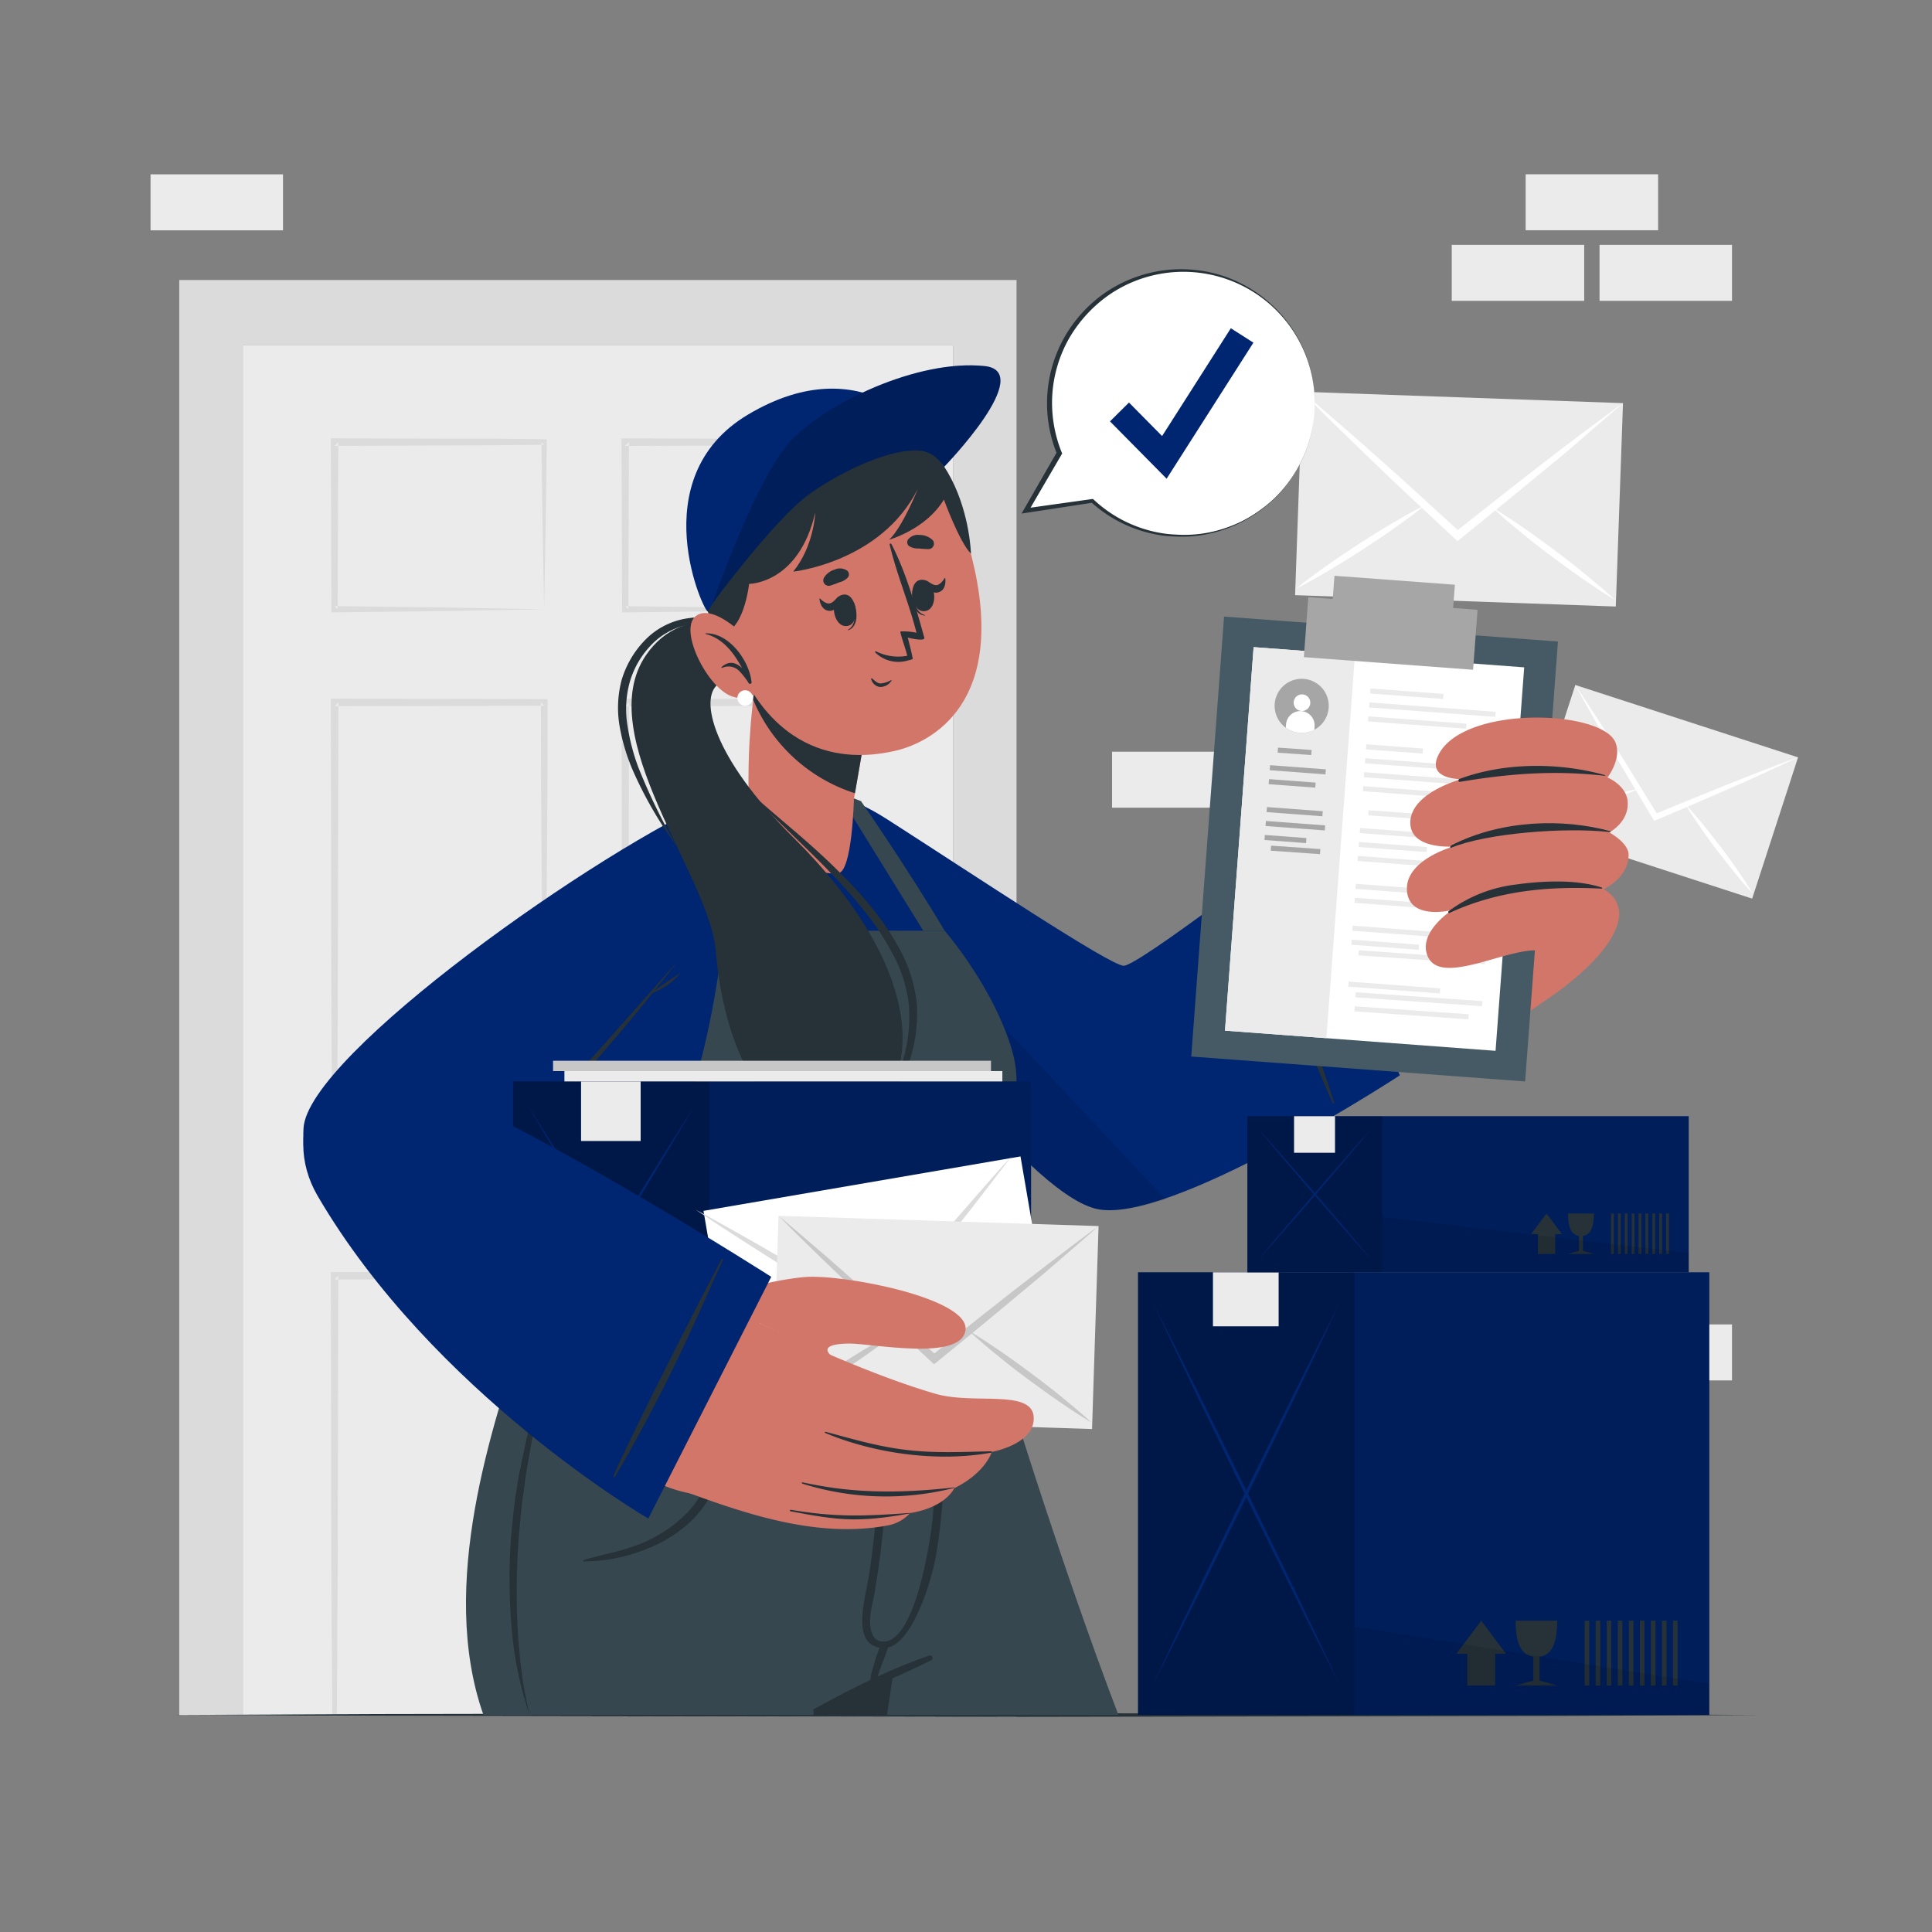 <svg xmlns="http://www.w3.org/2000/svg" viewBox="0 0 500 500"><rect x="0" y="0" width="500" height="500" fill="#808080" stroke="none"/><g id="freepik--background-complete--inject-34"><path d="M288.71,308.8c-.3,0-.6,0-.91,0A3.47,3.47,0,0,1,288.71,308.8Z" style="fill:#ebebeb"></path><polygon points="246.64 89.38 246.64 444.34 243.9 444.34 216.16 444.29 215.99 444.29 162.44 444.2 161.26 444.2 144.16 444.18 140.94 444.17 140.76 444.17 94.29 444.09 87.22 444.06 86.03 444.05 62.82 443.94 62.82 89.38 246.64 89.38" style="fill:#ebebeb"></polygon><path d="M140.85,113.67l-13.56-.14-13.55,0-27.12-.09h-1v1l.16,43.23v.81h.8l27.31-.34,26.92-.47-27.3-.47-26.13-.33v.8l-.8-.81h.8l.17-41.47h-1l1-1v1l26.15-.09,13.55-.06,12.88-.13v-.68l.69.67h-.68l.12,10,.16,10.74.4,21.79.39-21.46.16-10.86.13-10.91v-.68Z" style="fill:#dbdbdb"></path><path d="M216.64,125.27l.13-10.91v-.68h-.7l-13.55-.14-13.57,0-27.11-.09h-1v1l.17,43.23v.81h.79l27.31-.34,26.92-.47-27.31-.47-26.11-.33v.8l-.81-.81h.81l.16-41.47h-1l1-1v1l26.14-.09,13.57-.06,12.88-.13v-.68l.68.67h-.67l.11,10,.17,10.74.39,21.79.39-21.46.17-10.86" style="fill:#dbdbdb"></path><path d="M140.85,180.92l-54.23-.11h-1v1l.11,62.09q0,15.52.13,31.05L86.08,306v.54h.53l27.23-.25,27-.28-27.23-.29-26.46-.24V306l-.54-.54h.54l.18-30.53q.1-15.53.13-31.05l.12-61.12h-1l1-1v1l52.4-.1v-.87l.86.87H140c0,10,0,20,.1,30l.22,31,.54,62.33.53-61.87.23-31.14c.09-10.38.07-20.79.1-31.19v-.86Z" style="fill:#dbdbdb"></path><path d="M216.08,180.92l-54.23-.11h-1v1l.13,62.09c0,10.35.06,20.7.12,31.05l.19,31.06v.54h.53l27.23-.25,27-.28-27.23-.29-26.46-.24V306l-.54-.54h.54l.18-30.53q.12-15.53.13-31.05l.12-61.12h-1l1-1v1l52.39-.1v-.87l.87.87h-.87c0,10,0,20,.11,30l.22,31,.54,62.33.54-61.87.21-31.14c.1-10.38.08-20.79.11-31.19v-.86Z" style="fill:#dbdbdb"></path><path d="M140.85,329.3l-54.23-.1h-1v1l.11,62.1q0,15.53.13,31.05L86,443.66v.39h1.19v-.41l.11-20.33q.1-15.52.13-31.05l.12-61.13h-1l1-1v1L140,331v-.86l.86.86H140c0,10,0,20,.1,30l.22,31,.44,51.49v.63h.18v-.63l.43-51.05.23-31.13c.09-10.39.07-20.79.1-31.19v-.87Z" style="fill:#dbdbdb"></path><path d="M216.08,329.3l-54.23-.1h-1v1l.13,62.1c0,10.35.06,20.7.12,31.05l.12,20.19v.69h1.18v-.69l.12-20.19q.12-15.52.13-31.05l.12-61.13h-1l1-1v1l52.39-.11v-.86l.87.86h-.87c0,10,0,20,.11,30l.22,31,.44,51.37v.87h.17v-.87l.45-50.93.21-31.13c.1-10.39.08-20.79.11-31.19v-.87Z" style="fill:#dbdbdb"></path><polygon points="263.08 72.47 263.08 444.31 246.64 444.34 246.64 89.38 62.82 89.38 62.82 443.94 46.39 443.87 46.39 72.47 263.08 72.47" style="fill:#dbdbdb"></polygon><rect x="223.42" y="305.98" width="16.67" height="45.65" style="fill:#dbdbdb"></rect><path d="M238.48,313.93a6.73,6.73,0,1,1-6.73-6.91A6.82,6.82,0,0,1,238.48,313.93Z" style="fill:#c7c7c7"></path><rect x="394.84" y="45.1" width="34.28" height="14.49" style="fill:#ebebeb"></rect><rect x="375.71" y="63.37" width="34.28" height="14.49" style="fill:#ebebeb"></rect><rect x="413.96" y="63.37" width="34.28" height="14.49" style="fill:#ebebeb"></rect><rect x="287.8" y="194.54" width="34.28" height="14.49" style="fill:#ebebeb"></rect><rect x="38.96" y="45.12" width="34.28" height="14.49" style="fill:#ebebeb"></rect><rect x="394.84" y="361.03" width="34.28" height="14.49" transform="translate(823.95 736.55) rotate(180)" style="fill:#ebebeb"></rect><rect x="413.96" y="342.77" width="34.28" height="14.49" transform="translate(862.2 700.02) rotate(180)" style="fill:#ebebeb"></rect><rect x="351.26" y="87.65" width="52.67" height="83.05" transform="translate(235.13 501.96) rotate(-87.97)" style="fill:#ebebeb"></rect><path d="M420,104.33c-3.46,3.09-7,6-10.47,9.07s-7,5.94-10.58,8.87q-5.54,4.59-11.09,9.1l-.33.29-9.86,8-.48.37-.45-.41q-4.63-4.31-9.25-8.65a3,3,0,0,1-.33-.3c-3.49-3.26-7-6.54-10.43-9.88-3.31-3.15-6.62-6.36-9.91-9.57s-6.57-6.46-9.81-9.79c3.47,2.88,6.87,5.88,10.29,8.82s6.83,6,10.22,9q5.65,5,11.3,10.21s0,0,0,0l8.45,7.72c3-2.37,6-4.76,9-7.1,0,0,0,0,0,0q6-4.74,12-9.4,5.38-4.16,10.81-8.26C412.76,109.71,416.36,107,420,104.33Z" style="fill:#fff"></path><path d="M368.93,130.66l-.11.08c-.45.36-.9.72-1.35,1.06-2.14,1.69-4.33,3.29-6.56,4.85-2.71,1.93-5.48,3.76-8.27,5.58s-5.6,3.56-8.47,5.26-5.76,3.35-8.75,4.85c2.6-2.11,5.29-4.08,8-6s5.5-3.76,8.28-5.58,5.61-3.57,8.48-5.27c2.28-1.35,4.6-2.68,7-3.92.54-.29,1.09-.57,1.65-.85Z" style="fill:#fff"></path><path d="M418,155.27c-2.87-1.71-5.65-3.57-8.38-5.46s-5.42-3.86-8.09-5.84-5.29-4.05-7.86-6.16c-2.1-1.71-4.17-3.45-6.17-5.28l-1.29-1.17a.76.76,0,0,0-.09-.09l.12.06,1.59,1c2.27,1.41,4.48,2.89,6.67,4.41,2.74,1.89,5.41,3.86,8.08,5.85s5.28,4,7.85,6.16S415.58,153,418,155.27Z" style="fill:#fff"></path><rect x="411.33" y="174.59" width="38.44" height="60.61" transform="translate(102.66 551.08) rotate(-72)" style="fill:#ebebeb"></rect><path d="M465.3,196c-3.05,1.47-6.11,2.83-9.17,4.26s-6.13,2.75-9.2,4.1-6.41,2.79-9.61,4.16l-.29.14-8.51,3.6-.42.16-.23-.37q-2.39-4-4.76-7.93l-.16-.27c-1.8-3-3.58-6-5.34-9s-3.36-5.79-5-8.71-3.31-5.85-4.92-8.83c1.86,2.71,3.64,5.5,5.45,8.25s3.59,5.57,5.36,8.38q3,4.68,5.88,9.44s0,0,0,0c1.47,2.36,2.92,4.74,4.38,7.11,2.57-1.07,5.15-2.14,7.72-3.18l0,0q5.16-2.12,10.31-4.18c3.07-1.23,6.16-2.44,9.24-3.63S462.21,197.08,465.3,196Z" style="fill:#fff"></path><path d="M424.17,204.19l-.09,0-1.16.48c-1.84.75-3.7,1.43-5.58,2.08-2.29.81-4.6,1.54-6.92,2.26s-4.65,1.37-7,2-4.72,1.2-7.11,1.65c2.24-1,4.52-1.8,6.81-2.6s4.62-1.53,6.93-2.25,4.66-1.38,7-2c1.87-.5,3.76-1,5.67-1.36l1.33-.26Z" style="fill:#fff"></path><path d="M453.67,231.32c-1.67-1.78-3.25-3.64-4.78-5.52s-3-3.79-4.51-5.72-2.89-3.9-4.27-5.9c-1.13-1.62-2.24-3.26-3.28-4.94-.22-.37-.44-.72-.66-1.08a.56.56,0,0,0-.05-.08l.07.07.92,1c1.31,1.44,2.56,2.93,3.8,4.43,1.54,1.88,3,3.8,4.49,5.73s2.9,3.9,4.28,5.9S452.42,229.22,453.67,231.32Z" style="fill:#fff"></path></g><g id="freepik--Table--inject-34"><polygon points="44.36 443.84 95.77 443.6 147.18 443.51 250 443.34 352.82 443.51 404.23 443.6 455.64 443.84 404.23 444.08 352.82 444.17 250 444.34 147.18 444.17 95.77 444.08 44.36 443.84" style="fill:#263238"></polygon></g><g id="freepik--Character--inject-34"><path d="M170.36,345.75s23.26,85.47,28.87,98.09h90.22c-15.57-40.77-32.05-94.12-32.52-97.83,0-.17,0-.26,0-.26Z" style="fill:#37474f"></path><path d="M183,357.12c.57,6.94,25.81,80.75,27.93,86.72h1.3s-27.41-81.66-28.88-86.72C183.31,356.91,183,356.91,183,357.12Z" style="fill:#263238"></path><path d="M244.4,345.74l-11.65,76.74-.41,2.6h0l-1,6.94-.08.49-.28,1.85v0l-1.43,9.45H199.23c-5.6-12.62-28.87-98.1-28.87-98.1Z" style="fill:#263238"></path><path d="M125.12,443.84h85.37c0-.36.06-.65.07-.89s.05-.58.05-.58l1.43-.77c5-2.74,9.43-4.87,13.06-6.49.62-.27,1.21-.53,1.79-.8,1.64-.71,3.11-1.31,4.33-1.79,3.15-1.24,4.89-1.8,4.89-1.8.11-.26.2-.51.29-.77,12.37-31.49,19.83-79.47,20.53-83.94,0-.24,0-.34,0-.34H135C127.76,368.37,113.21,410.11,125.12,443.84Z" style="fill:#37474f"></path><path d="M240.47,428.47c-10.34,3.56-20.32,8.61-29.86,13.91a.34.34,0,0,0,.28.61c10.06-4.32,20.31-8.45,30.12-13.32A.66.66,0,0,0,240.47,428.47Z" style="fill:#263238"></path><path d="M243.67,359.44c0-.35-.64-.43-.64-.05.08,11.94-.68,22.45-1.68,33.61-.47,5.18-4.64,33.82-13.63,31.73-1.5-.35-2.27-1.83-2.5-4.09-.29-2.73.74-6.08,1.19-8.79,1-6,1.8-12,2.31-18.06a164.65,164.65,0,0,0-.36-33.88.29.29,0,0,0-.58,0c0,15.65-.4,31.27-2.74,46.77-1.12,7.45-4.87,18.66,2.92,19.81S241,408.9,242,403.76C244.69,389.43,244.8,374,243.67,359.44Z" style="fill:#263238"></path><path d="M228,425.5a50,50,0,0,0-2,5.94,13.45,13.45,0,0,0-.84,4.88.35.35,0,0,0,.62.13c1.06-1.33,1.5-3.16,2.09-4.75.69-1.83,1.41-3.65,2-5.51A1,1,0,0,0,228,425.5Z" style="fill:#263238"></path><path d="M187.3,368.81a15.41,15.41,0,0,0-.38-3.72.19.19,0,0,0-.36,0,15,15,0,0,0-.42,3.21c-.13,1.23-.29,2.46-.42,3.7a54.22,54.22,0,0,1-1.32,7.48,26.62,26.62,0,0,1-6.86,12.33,35.85,35.85,0,0,1-11.6,7.64c-4.83,2-9.91,2.8-14.89,4.27a.19.19,0,0,0,.06.37,43,43,0,0,0,16.12-3.18,34.52,34.52,0,0,0,12.1-7.72,27,27,0,0,0,7.06-12.68,38.61,38.61,0,0,0,1-7.5A34.77,34.77,0,0,0,187.3,368.81Z" style="fill:#263238"></path><path d="M137.09,443.84a91.2,91.2,0,0,1-4.7-22.87,147.8,147.8,0,0,1-.12-23.43c.4-3.88.7-7.78,1.36-11.63.32-1.93.55-3.87,1-5.78l1.2-5.73c.21-1,.39-1.91.62-2.86l.76-2.83,1.53-5.64c.54-1.87,1.22-3.7,1.82-5.55s1.25-3.69,1.9-5.52c-.86,3.8-1.92,7.53-2.77,11.32L138.43,369l-.61,2.84c-.2.95-.34,1.9-.51,2.86l-1,5.72c-.35,1.9-.53,3.83-.8,5.74-.6,3.82-.88,7.68-1.25,11.53a190.38,190.38,0,0,0-.32,23.16c.11,1.93.2,3.86.41,5.78l.26,2.89.36,2.88A90.51,90.51,0,0,0,137.09,443.84Z" style="fill:#263238"></path><path d="M213.72,230.16c16.36,26.87,48.75,69.2,64.38,78.62,17.37,10.47,67-25.07,99.14-46.35,6.38-4.23-23.38-55.82-30-51-17.19,12.71-52.74,42.23-57.46,41.23-3.86-.82-36.68-23.68-55.07-36.78C205.49,195.06,202.2,211.25,213.72,230.16Z" style="fill:#d3766a"></path><path d="M334.69,219l27.6,59.29s-60.09,39.29-78.78,34.51S225.1,253,213.45,231.4s-6.23-33.73,16.35-19.24,57.34,37.66,61,37.78S334.69,219,334.69,219Z" style="fill:#002571"></path><path d="M345.27,285.37c-7.89-25.33-20-50.76-21.84-55.34-.08-.21-.42-.05-.33.16,2,4.4,12.73,35,21.81,55.36C345,285.78,345.35,285.61,345.27,285.37Z" style="fill:#263238"></path><path d="M301.61,310.33c-7.22,2.44-13.65,3.59-18.1,2.45C264.82,308,225.09,253,213.44,231.41c-5-9.24-6.84-16.74-5.56-21.19C230.27,234.28,282.66,290.15,301.61,310.33Z" style="opacity:0.1"></path><path d="M359.38,274.36,334.89,221c.86-1.11,4.54-3.31,8.17-6.73,0,0,9.52-13.1,13.36-27.31,3.24-11.94,6.69-30,13.18-28.53,9.46,2.17,7.84,25.57,6.1,39,6.8-2.74,12.92-4.46,16.84-4.16,13,1,16,59.83,5,67.33C386.92,267.73,366.59,275.4,359.38,274.36Z" style="fill:#d3766a"></path><polygon points="394.7 279.88 308.29 273.43 308.29 273.43 316.79 159.57 316.79 159.57 403.2 166.03 394.7 279.88" style="fill:#455a64"></polygon><rect x="320.63" y="169.97" width="70.22" height="99.52" transform="translate(17.35 -25.89) rotate(4.27)" style="fill:#fff"></rect><rect x="320.69" y="168.33" width="26.31" height="99.52" transform="translate(17.17 -24.26) rotate(4.27)" style="fill:#ebebeb"></rect><path d="M340.15,188.86a7,7,0,0,1-10.19-5.1,7,7,0,1,1,10.19,5.1Z" style="fill:#a6a6a6"></path><path d="M339.1,182a2.15,2.15,0,1,1-2-2.29A2.15,2.15,0,0,1,339.1,182Z" style="fill:#fff"></path><path d="M340.21,188l-.06.89a7.08,7.08,0,0,1-7.39-.56l.07-.88a3.7,3.7,0,0,1,7.38.55Z" style="fill:#fff"></path><rect x="354.6" y="178.89" width="18.95" height="1.31" transform="translate(14.38 -26.62) rotate(4.27)" style="fill:#ebebeb"></rect><rect x="354.31" y="183.01" width="32.75" height="1.31" transform="translate(14.71 -27.1) rotate(4.27)" style="fill:#ebebeb"></rect><rect x="354.05" y="186.35" width="25.45" height="1.31" transform="translate(14.95 -26.8) rotate(4.27)" style="fill:#ebebeb"></rect><rect x="353.53" y="193.18" width="14.69" height="1.31" transform="translate(15.44 -26.34) rotate(4.27)" style="fill:#ebebeb"></rect><rect x="353.25" y="197.19" width="25.45" height="1.31" transform="translate(15.75 -26.71) rotate(4.27)" style="fill:#ebebeb"></rect><rect x="352.97" y="201.07" width="32.75" height="1.31" transform="translate(16.05 -26.95) rotate(4.27)" style="fill:#ebebeb"></rect><rect x="352.71" y="204.17" width="18.95" height="1.31" transform="translate(16.26 -26.41) rotate(4.27)" style="fill:#ebebeb"></rect><rect x="352.16" y="211.91" width="32.75" height="1.31" transform="matrix(1, 0.07, -0.07, 1, 16.86, -26.86)" style="fill:#ebebeb"></rect><rect x="351.9" y="215.19" width="23.76" height="1.31" transform="translate(17.09 -26.5) rotate(4.27)" style="fill:#ebebeb"></rect><rect x="351.64" y="218.57" width="17.64" height="1.31" transform="translate(17.33 -26.24) rotate(4.27)" style="fill:#ebebeb"></rect><rect x="351.35" y="222.62" width="29.5" height="1.31" transform="translate(17.65 -26.65) rotate(4.27)" style="fill:#ebebeb"></rect><rect x="350.82" y="229.63" width="23.76" height="1.31" transform="translate(18.16 -26.38) rotate(4.27)" style="fill:#ebebeb"></rect><rect x="350.54" y="233.58" width="32.75" height="1.31" transform="translate(18.47 -26.68) rotate(4.27)" style="fill:#ebebeb"></rect><rect x="350" y="240.68" width="29.5" height="1.31" transform="translate(18.99 -26.5) rotate(4.27)" style="fill:#ebebeb"></rect><rect x="349.75" y="243.85" width="17.47" height="1.31" transform="translate(19.21 -26.02) rotate(4.27)" style="fill:#ebebeb"></rect><rect x="349.46" y="248.03" width="32.75" height="1.31" transform="matrix(1, 0.07, -0.07, 1, 19.54, -26.56)" style="fill:#ebebeb"></rect><rect x="348.93" y="254.92" width="23.76" height="1.31" transform="translate(20.04 -26.16) rotate(4.27)" style="fill:#ebebeb"></rect><rect x="348.65" y="258.86" width="32.75" height="1.31" transform="matrix(1, 0.07, -0.07, 1, 20.34, -26.47)" style="fill:#ebebeb"></rect><rect x="348.38" y="262.36" width="29.5" height="1.31" transform="matrix(1, 0.07, -0.07, 1, 20.6, -26.32)" style="fill:#ebebeb"></rect><rect x="328.9" y="194.74" width="8.7" height="1.31" transform="matrix(1, 0.07, -0.07, 1, 15.48, -24.28)" style="fill:#a6a6a6"></rect><rect x="328.62" y="198.57" width="14.48" height="1.31" transform="translate(15.77 -24.46) rotate(4.27)" style="fill:#a6a6a6"></rect><rect x="328.35" y="202.09" width="12.1" height="1.31" transform="translate(16.03 -24.34) rotate(4.27)" style="fill:#a6a6a6"></rect><rect x="327.81" y="209.41" width="14.48" height="1.31" transform="translate(16.58 -24.37) rotate(4.27)" style="fill:#a6a6a6"></rect><rect x="327.54" y="213.05" width="15.38" height="1.31" transform="translate(16.85 -24.38) rotate(4.27)" style="fill:#a6a6a6"></rect><rect x="327.27" y="216.49" width="10.79" height="1.31" transform="translate(17.1 -24.17) rotate(4.27)" style="fill:#a6a6a6"></rect><rect x="327" y="220.18" width="12.75" height="1.31" transform="matrix(1, 0.07, -0.07, 1, 17.37, -24.22)" style="fill:#a6a6a6"></rect><rect x="337.95" y="156.17" width="43.92" height="15.56" transform="translate(13.21 -26.35) rotate(4.27)" style="fill:#a6a6a6"></rect><polygon points="375.62 163.38 344.46 161.05 344.46 161.05 345.36 149.01 345.36 149.01 376.52 151.33 375.62 163.38 375.62 163.38" style="fill:#a6a6a6"></polygon><path d="M372.14,195.64c-2.83,6.19,6.08,6,6.08,6S365.47,205,365,212.51c-.41,7.24,10.34,6.61,11.11,6.57-.67.19-12.31,3.61-12,11.19.34,7.89,11,5.41,11.71,5.24-.58.38-8.17,5.45-6.62,11.16,2.68,9.81,22.46-2.64,30.4-.47,0,0-2.12,13.88-2.1,14.29,0,0,19.05-11.46,21.37-22.33a7.11,7.11,0,0,0-3.88-8s6.55-3,6.49-9c-.05-3.07-5-5.74-5-5.74s5.15-2.63,4.76-7.95c-.3-4.24-5.22-6.26-5.22-6.26s3.77-4.82,2.06-9.05C414.67,183.6,378.21,182.41,372.14,195.64Z" style="fill:#d3766a"></path><path d="M415.33,200.78a.1.1,0,0,0,0-.19c-11.9-3.32-26-3.32-37.63,1-.39.14-.32.83.13.75C390.73,200.18,402.31,199.3,415.33,200.78Z" style="fill:#263238"></path><path d="M416.7,215.35c.14,0,.17-.21,0-.25-12.27-3.36-28.14-2.92-41,3.63-.44.23-.61.87-.09.65C384.52,215.67,405,214,416.7,215.35Z" style="fill:#263238"></path><path d="M375.11,236.28c12.56-5.81,25.72-7,39.41-6.3.18,0,.17-.24,0-.29-6.61-2.17-15.38-1.72-22.18-.78a36.4,36.4,0,0,0-17.46,6.93C374.71,236,374.85,236.4,375.11,236.28Z" style="fill:#263238"></path><path d="M256.89,345.75l-3.53-38.6s10.31-15.76,8.8-34.38c-1.09-13.56-39.8-61-42.29-63.28-10-9.33-26.89-5.61-33.82-.37-38.38,29-38.05,75.37-51,136.55Z" style="fill:#002571"></path><path d="M256.89,345.75l-3.53-38.6s13.28-17.7,8.8-34.38-17.68-31.9-17.68-31.9H187.4s-5.17,49.94-18.24,58.44a36.7,36.7,0,0,1-27,5.56L135,345.67Z" style="fill:#37474f"></path><path d="M216.94,302.1a112,112,0,0,1,16.59.26c2.74.28,5.44.69,8.15,1.15,1.36.24,2.71.42,4.06.6a17.63,17.63,0,0,0,4.29.17.1.1,0,0,1,0,.2,24.09,24.09,0,0,1-8,.37c-2.78-.26-5.54-.65-8.32-.94-5.6-.59-11.2-1.17-16.83-1.35C216.68,302.55,216.68,302.12,216.94,302.1Z" style="fill:#263238"></path><path d="M204.18,308.94a120.77,120.77,0,0,1,13.43-2.66c2.27-.31,4.53-.49,6.82-.61,1.08-.05,2.18-.09,3.27-.11s2.4.11,3.6.07c.13,0,.15.19,0,.19-1.13.08-2.26.34-3.38.48l-3.39.41c-2.26.28-4.51.59-6.78.85-4.53.52-9,1.08-13.55,1.75C204,309.35,204,309,204.18,308.94Z" style="fill:#263238"></path><path d="M194.21,225.53c-7.06,10.05-60.5,73.56-75.59,83.16C107.15,316,77,320.46,78.55,292c1-19,77-72.6,107.66-85.59C200.3,200.4,209,204.45,194.21,225.53Z" style="fill:#002571"></path><path d="M90.65,313.11a31.59,31.59,0,0,0,13.81.61A36.66,36.66,0,0,0,117.37,309a47,47,0,0,0,5.64-4c1.78-1.46,3.48-3.05,5.16-4.65,3.35-3.23,6.59-6.59,9.78-10,6.44-6.74,12.66-13.72,18.89-20.67l18.62-21c-2.85,3.7-5.81,7.31-8.75,11s-6,7.19-9,10.76Q148.62,281.1,139,291.36c-3.24,3.39-6.52,6.73-9.93,9.95-1.71,1.6-3.44,3.19-5.28,4.68a40.17,40.17,0,0,1-5.89,4,37.3,37.3,0,0,1-13.38,4.49,33.92,33.92,0,0,1-7,.13A25.45,25.45,0,0,1,90.65,313.11Z" style="fill:#263238"></path><path d="M168.31,257.21a44,44,0,0,1,3.83-2.8l3.93-2.63a13.24,13.24,0,0,1-3.51,3.25A18.76,18.76,0,0,1,168.31,257.21Z" style="fill:#263238"></path><path d="M187.4,240.87h8.72a110.89,110.89,0,0,0-5.28-37l-5.64,1.43S190.75,228.42,187.4,240.87Z" style="fill:#37474f"></path><path d="M222.82,207.33s11.76,16.94,21.66,33.54h-5.54L216.75,205Z" style="fill:#37474f"></path><path d="M194,210.4c.69,2.42,11.72,16.65,22.92,15.58,3.65-.35,4.07-19.19,4.07-19.19l.26-1.5,3.63-20.91L199.83,170l-3.61-1.9s-.61,5.79-1.31,13c0,.33-.06.67-.09,1s-.11.79-.14,1.17c-.11,1.07-.23,2.17-.32,3.27-.07.84-.15,1.65-.19,2.53s-.12,1.73-.19,2.62C193.5,200.39,193.73,209.36,194,210.4Z" style="fill:#d3766a"></path><path d="M194.91,181.07a42.58,42.58,0,0,0,26.35,24.22l3.63-20.91L199.83,170l-3.61-1.9S195.61,173.86,194.91,181.07Z" style="fill:#263238"></path><path d="M202.47,166.08c-6.67-4.47-25.41-11.05-35.31,3.51-14.14,20.77,16.48,57.2,18.05,76.35,2.85,34.69,20.87,54.17,36.86,44.48C240,279.56,238.88,250,205.24,216.67c-21-20.85-24.24-36.08-19.4-39.58s12.37-.41,12.37-.41Z" style="fill:#263238"></path><path d="M199.82,164.54a47.65,47.65,0,0,0-10.82-4,28.34,28.34,0,0,0-11.68-.42,19.24,19.24,0,0,0-10.44,5.59,25,25,0,0,0-6,10.27,28,28,0,0,0-.55,11.82A51.25,51.25,0,0,0,163.61,199a103,103,0,0,0,11.53,20,153.29,153.29,0,0,1-10-20.57,55.05,55.05,0,0,1-2.79-10.9,26.32,26.32,0,0,1,.61-10.94,23.07,23.07,0,0,1,5.37-9.45,17.94,17.94,0,0,1,9.3-5.35,28.72,28.72,0,0,1,11.13-.19,46.36,46.36,0,0,1,5.57,1.18Q197.11,163.55,199.82,164.54Z" style="fill:#263238"></path><path d="M193.93,204.9c3.1,3.54,6.58,6.72,9.93,10s6.76,6.5,10,9.84,6.44,6.78,9.33,10.41a70.27,70.27,0,0,1,7.72,11.5,36.36,36.36,0,0,1,4.25,12.92,39.32,39.32,0,0,1-1.14,13.6,29.31,29.31,0,0,1-6.37,12.05,26.69,26.69,0,0,1-5.2,4.57,25.13,25.13,0,0,1-3,1.72,12.12,12.12,0,0,1-3.3,1.16,17.32,17.32,0,0,0,6.63-2.4,27.27,27.27,0,0,0,5.67-4.32,28.86,28.86,0,0,0,4.37-5.7,31.53,31.53,0,0,0,2.86-6.61,37,37,0,0,0,1.42-7l.16-1.8.07-1.79a26.08,26.08,0,0,0-.1-3.64,37.78,37.78,0,0,0-4.37-13.72c-4.55-8.47-11-15.58-17.78-22.1-3.4-3.27-6.94-6.37-10.51-9.42S197.38,208.09,193.93,204.9Z" style="fill:#263238"></path><path d="M203.57,165.19c-1.33-1.76-4.35-3-5.71-2.38s-6.73,10.78-5.73,13.46,6.16,1.59,6.16,1.59Z" style="fill:#002571"></path><path d="M252.26,147.48c7.85,36.41-13.06,45.22-20.92,46.91-7.13,1.52-31.59,5.83-43.16-29.57s2.87-50.56,19-54.92S244.41,111.07,252.26,147.48Z" style="fill:#d3766a"></path><path d="M240.34,142.11a24.27,24.27,0,0,1-2.56-.17,4.11,4.11,0,0,1-2.59-.67,1.33,1.33,0,0,1-.23-1.6,3.3,3.3,0,0,1,3.1-1.22,4.84,4.84,0,0,1,3.24,1.26A1.41,1.41,0,0,1,240.34,142.11Z" style="fill:#263238"></path><path d="M214.82,151.57a23.32,23.32,0,0,0,2.42-.88,4.17,4.17,0,0,0,2.29-1.37,1.32,1.32,0,0,0-.23-1.6,3.27,3.27,0,0,0-3.31-.3,4.77,4.77,0,0,0-2.76,2.12A1.41,1.41,0,0,0,214.82,151.57Z" style="fill:#263238"></path><path d="M221.07,156.11c0-.09-.18.15-.16.25.5,2.49.65,5.43-1.47,6.63-.07,0,0,.17,0,.14C222.18,162.28,221.94,158.39,221.07,156.11Z" style="fill:#263238"></path><path d="M218.4,153.87c-4.07.37-3,8.49.74,8.15S221.81,153.57,218.4,153.87Z" style="fill:#263238"></path><path d="M216.86,154.51c-.65.55-1.24,1.45-2.09,1.64s-1.83-.53-2.58-1.27c-.08-.07-.14,0-.13.11.18,1.56,1,3.08,2.68,3.1,1.55,0,2.46-1.5,2.65-3.11C217.43,154.68,217.12,154.28,216.86,154.51Z" style="fill:#263238"></path><path d="M236.14,152.87c0-.1.21.1.21.21.09,2.53.63,5.42,3,6.1.07,0,.07.15,0,.14C236.5,159.12,235.82,155.28,236.14,152.87Z" style="fill:#263238"></path><path d="M238.22,150.07c4.05-.59,4.93,7.55,1.18,8.09S234.82,150.56,238.22,150.07Z" style="fill:#263238"></path><path d="M239.86,150.32c.76.39,1.55,1.12,2.41,1.12s1.66-.95,2.22-1.84c.06-.09.14,0,.15.08.19,1.56-.23,3.22-1.88,3.64-1.5.38-2.75-.89-3.31-2.41C239.35,150.63,239.56,150.17,239.86,150.32Z" style="fill:#263238"></path><path d="M225.69,175.57c.65.54,1.32,1.31,2.25,1.31a6.71,6.71,0,0,0,2.66-.86c.08,0,.17,0,.12.12a3.41,3.41,0,0,1-3.1,1.64,2.72,2.72,0,0,1-2.17-2.07C225.4,175.56,225.59,175.49,225.69,175.57Z" style="fill:#263238"></path><path d="M234.92,165s1,3.68,1.29,5.45c0,.16-.39.3-1,.42,0,0,0,0-.07,0a8.52,8.52,0,0,1-8.61-2,.18.18,0,0,1,.23-.28,12.85,12.85,0,0,0,8,1.13c.06-.51-2-6.24-1.72-6.3a15.66,15.66,0,0,1,4.15.34c-1.95-7.72-5.12-15.07-6.94-22.79-.06-.28.33-.42.44-.18,3.87,7.47,6.31,16.31,8.52,24.23C239.5,166.05,235.67,165.23,234.92,165Z" style="fill:#263238"></path><path d="M186.09,163.89c6.33.49,7.78-12.78,7.78-12.78s12.86,0,17.11-18.46c0,0-.28,8.61-5.7,15.29,0,0,22.68-2.4,32.23-21.38,0,0-3.81,9.67-7.38,13.11,0,0,9.51-2.66,14.15-10.38,0,0,4,11,7,14,0,0-.93-39.68-37.69-35.46,0,0-23,1.53-31.28,19.75S186.09,163.89,186.09,163.89Z" style="fill:#263238"></path><path d="M194.56,166.37s-9.52-10.52-14.39-7,3.31,19.49,9.75,21a6.29,6.29,0,0,0,7.94-4.42Z" style="fill:#d3766a"></path><path d="M182.63,163.91c-.1,0-.1.14,0,.16,4.53,1.2,7.3,4.91,9.41,8.85-1.48-1.43-3.33-2.08-5.28-.29-.1.1,0,.26.15.22a3.88,3.88,0,0,1,4.4.8,18.94,18.94,0,0,1,2.46,3.17c.25.36.92.06.71-.36a1,1,0,0,1,0-.1C193.84,170.86,188.6,163.71,182.63,163.91Z" style="fill:#263238"></path><path d="M190.84,180.64a2,2,0,1,0,2-2A2,2,0,0,0,190.84,180.64Z" style="fill:#fff"></path><path d="M240.84,113.24c-4.33.34-26.53,8.32-35.18,15.93s-21.81,27.93-22.48,29-17.33-34.38,10.43-50.89C223.84,89.29,240.84,113.24,240.84,113.24Z" style="fill:#002571"></path><path d="M184.41,156.09s11.28-32.58,20.34-42.13,32.6-21,50-19.23c13.59,1.36-10.43,26.11-10.43,26.11s-2.19-4-6.5-4.24c-8.38-.52-21.73,6.34-28.88,11.66C200,135,184.41,156.09,184.41,156.09Z" style="fill:#002571"></path><path d="M184.41,156.09s11.28-32.58,20.34-42.13,32.6-21,50-19.23c13.59,1.36-10.43,26.11-10.43,26.11s-2.19-4-6.5-4.24c-8.38-.52-21.73,6.34-28.88,11.66C200,135,184.41,156.09,184.41,156.09Z" style="opacity:0.2"></path><rect x="132.8" y="279.87" width="134.04" height="83.16" style="fill:#002571"></rect><rect x="132.8" y="279.87" width="134.04" height="83.16" style="opacity:0.2"></rect><rect x="132.81" y="279.87" width="50.76" height="83.16" transform="translate(316.38 642.9) rotate(180)" style="opacity:0.2"></rect><path d="M136.3,357.3q5.64-8.87,11.18-17.8l11-17.88,10.87-18q5.41-9,10.71-18-5.64,8.86-11.17,17.79l-11,17.89-10.87,18Q141.61,348.24,136.3,357.3Z" style="fill:#002571"></path><path d="M136.3,285.6q5.31,9,10.71,18l10.87,18,11,17.88q5.52,8.94,11.17,17.8-5.3-9.06-10.71-18.05l-10.87-18-11-17.89Q141.95,294.47,136.3,285.6Z" style="fill:#002571"></path><rect x="150.38" y="279.87" width="15.42" height="15.42" style="fill:#ebebeb"></rect><rect x="237.6" y="340.89" width="1.08" height="15.23" style="fill:#263238"></rect><rect x="240.19" y="340.89" width="1.08" height="15.23" style="fill:#263238"></rect><rect x="242.78" y="340.89" width="1.08" height="15.23" style="fill:#263238"></rect><rect x="245.37" y="340.89" width="1.08" height="15.23" style="fill:#263238"></rect><rect x="247.96" y="340.89" width="1.08" height="15.23" style="fill:#263238"></rect><rect x="250.55" y="340.89" width="1.08" height="15.23" style="fill:#263238"></rect><rect x="253.14" y="340.89" width="1.08" height="15.23" style="fill:#263238"></rect><rect x="255.73" y="340.89" width="1.08" height="15.23" style="fill:#263238"></rect><rect x="258.33" y="340.89" width="1.08" height="15.23" style="fill:#263238"></rect><path d="M227,355l4.15,1.15H221.4l4.16-1.17v-5.59c-3-.39-4.16-3.33-4.16-8.46h9.75c0,5.12-1.18,8.07-4.15,8.46Z" style="fill:#263238"></path><polygon points="219.13 348.66 216.58 348.66 216.58 356.11 210.06 356.11 210.06 348.66 207.51 348.66 213.32 340.89 219.13 348.66" style="fill:#263238"></polygon><polygon points="266.84 363.03 266.84 355.74 183.57 342.24 183.57 363.02 266.84 363.03" style="opacity:0.1"></polygon><rect x="146.07" y="277.19" width="113.34" height="2.68" style="fill:#ebebeb"></rect><rect x="143.13" y="274.52" width="113.34" height="2.68" style="fill:#c7c7c7"></rect><rect x="183.77" y="305.82" width="82.87" height="52.55" transform="matrix(0.99, -0.17, 0.17, 0.99, -51.86, 41.85)" style="fill:#fff"></rect><path d="M261.72,299.32c-2.77,3.71-5.63,7.3-8.43,11s-5.7,7.21-8.57,10.78c-3,3.73-6,7.43-9,11.12l-.27.35c-2.67,3.25-5.36,6.5-8,9.75l-.4.46-.52-.31q-5.4-3.29-10.78-6.6l-.38-.23c-4.06-2.5-8.12-5-12.17-7.58-3.87-2.42-7.74-4.9-11.6-7.37s-7.72-5-11.55-7.61c4,2.11,7.89,4.37,11.83,6.56s7.87,4.49,11.79,6.78q6.54,3.8,13.09,7.73h0q4.91,2.92,9.8,5.86c2.44-2.91,4.89-5.85,7.35-8.73,0,0,0,0,0,0,3.27-3.88,6.54-7.75,9.85-11.58q4.44-5.14,8.92-10.24C255.69,306,258.66,302.61,261.72,299.32Z" style="fill:#dbdbdb"></path><path d="M217,335.27l-.08.1c-.37.44-.73.88-1.1,1.31-1.76,2.08-3.58,4.09-5.45,6.05-2.27,2.43-4.61,4.78-7,7.12s-4.77,4.59-7.23,6.82-5,4.43-7.58,6.5c2.11-2.59,4.35-5.05,6.62-7.46s4.62-4.77,7-7.11,4.78-4.61,7.24-6.85c2-1.77,4-3.54,6-5.22.48-.4.95-.78,1.44-1.16Z" style="fill:#dbdbdb"></path><path d="M269.94,349.52c-3.15-1.1-6.24-2.36-9.28-3.67s-6.07-2.69-9.08-4.09-6-2.89-8.91-4.45c-2.39-1.25-4.77-2.54-7.1-3.93l-1.48-.88a.75.75,0,0,0-.12-.07l.14,0c.59.21,1.17.42,1.74.64,2.51.92,5,1.93,7.41,3,3.05,1.3,6.06,2.69,9.06,4.11s6,2.89,8.92,4.44S267.1,347.76,269.94,349.52Z" style="fill:#dbdbdb"></path><rect x="215.78" y="300.8" width="52.55" height="82.87" transform="translate(-107.78 573.18) rotate(-88.16)" style="fill:#ebebeb"></rect><path d="M284.31,317.3c-3.45,3.1-6.95,6.05-10.43,9.09s-7,5.94-10.52,8.88q-5.5,4.61-11,9.12l-.34.29-9.8,8-.49.38-.45-.41q-4.63-4.29-9.26-8.6a3,3,0,0,1-.32-.3q-5.25-4.86-10.45-9.82c-3.31-3.14-6.62-6.33-9.91-9.52s-6.58-6.43-9.82-9.74c3.46,2.86,6.87,5.85,10.3,8.77s6.83,5.95,10.22,9c3.77,3.34,7.55,6.74,11.31,10.16,0,0,0,0,0,0l8.45,7.67c3-2.37,5.95-4.77,8.92-7.11,0,0,0,0,0,0q6-4.74,11.94-9.41,5.37-4.17,10.77-8.28C277.08,322.7,280.67,319.93,284.31,317.3Z" style="fill:#c7c7c7"></path><path d="M233.41,343.74a.43.43,0,0,0-.1.09L232,344.89c-2.14,1.69-4.32,3.3-6.54,4.86-2.7,1.93-5.46,3.77-8.23,5.6s-5.58,3.57-8.44,5.27-5.73,3.36-8.71,4.87c2.58-2.12,5.26-4.09,8-6s5.48-3.78,8.24-5.6,5.59-3.59,8.45-5.29c2.27-1.36,4.58-2.69,6.94-3.93.54-.3,1.09-.58,1.64-.86Z" style="fill:#c7c7c7"></path><path d="M282.48,368.14c-2.87-1.7-5.65-3.54-8.38-5.42s-5.42-3.84-8.09-5.8-5.29-4-7.86-6.12c-2.1-1.7-4.18-3.44-6.18-5.26-.44-.38-.86-.77-1.29-1.16l-.09-.09a.29.29,0,0,0,.12.07l1.59,1c2.27,1.39,4.47,2.87,6.67,4.37,2.74,1.89,5.41,3.84,8.08,5.82s5.28,4,7.86,6.11S280,365.86,282.48,368.14Z" style="fill:#c7c7c7"></path><path d="M196.18,333.44c-11.4-10.13-76.91-46.76-90.18-51.34s-32,1.44-26,21.39,73.29,78.86,98.69,83C187.62,388,200.31,337.1,196.18,333.44Z" style="fill:#d3766a"></path><path d="M215.49,351.16c-2.61-2-1.57-3.4,4.3-3.45s29.11,4.72,30.09-3.53S218,329.67,208.2,330.5,183,336.1,183,336.1C189.12,338.6,203.48,346.1,215.49,351.16Z" style="fill:#d3766a"></path><path d="M169.62,383.19c17.6,6.41,39.12,15.47,59.91,11.63a10.41,10.41,0,0,0,6-3.23c9.35-1.55,11.42-6.43,11.42-6.43,8.27-4.12,9.7-9.4,9.7-9.4s11-1.94,10.88-8.76c-.06-7.64-15.44-3.42-25.31-6.26-22.63-6.52-53-22.11-59.3-24.64Z" style="fill:#d3766a"></path><path d="M213.75,370.57c6.7,1.79,13.23,3.72,20.13,4.58,7.58,1,15,.61,22.62.44a.18.18,0,0,1,0,.36c-13.69,2.48-30.06.3-42.87-5.08C213.35,370.74,213.41,370.48,213.75,370.57Z" style="fill:#263238"></path><path d="M207.83,383.66c6.61,1.37,18.25,3.71,39.14,1.27.07,0,.1.11,0,.13A71.84,71.84,0,0,1,207.77,384C207.36,383.85,207.39,383.56,207.83,383.66Z" style="fill:#263238"></path><path d="M204.78,390.75c11.33,1.91,18.72,1.68,30.74.8.07,0,.1.11,0,.12-13.55,2.44-18.75,1.78-30.88-.54C204.24,391.05,204.34,390.67,204.78,390.75Z" style="fill:#263238"></path><path d="M199.6,330.44,167.77,393s-55.7-32.37-85.56-83.49c-9.95-17,.05-39.88,30.22-27.66S199.6,330.44,199.6,330.44Z" style="fill:#002571"></path><path d="M186.76,325.88c-5,9.15-24.29,47.31-27.89,55.84-.25.59.06.9.4.31,15.76-27,23.36-46.72,27.84-55.94C187.23,325.86,186.89,325.65,186.76,325.88Z" style="fill:#263238"></path></g><g id="freepik--speech-bubble--inject-34"><path d="M340.08,107.88a34.32,34.32,0,0,1-57.35,21.72l-17.18,2.52,8.59-14.85a34.33,34.33,0,1,1,65.94-9.39Z" style="fill:#fff"></path><path d="M340.08,107.88a34.52,34.52,0,0,1-6.93,17.41,39.09,39.09,0,0,1-3.11,3.58,37.87,37.87,0,0,1-3.62,3.07,33.92,33.92,0,0,1-8.28,4.61,34.6,34.6,0,0,1-9.24,2.2,33,33,0,0,1-4.77.09,29,29,0,0,1-4.75-.49,34.62,34.62,0,0,1-17-8.39l.41.13-17.16,2.63-1.25.19.63-1.1,8.55-14.87,0,.58a34.7,34.7,0,0,1,2.11-30.59,35.14,35.14,0,0,1,10.75-11.45,34.89,34.89,0,0,1,30.18-4.06,35.16,35.16,0,0,1,13.24,8.11A34.52,34.52,0,0,1,340.08,107.88Zm0,0a34,34,0,0,0-38.93-37.15A33.84,33.84,0,0,0,287,76.33,35.41,35.41,0,0,0,276.7,87.54a33.88,33.88,0,0,0-4.36,14.52,34.29,34.29,0,0,0,2.42,15l.13.3-.17.29-8.64,14.81-.62-.9,17.19-2.41.24,0,.17.16a33.77,33.77,0,0,0,16.44,8.46,29.09,29.09,0,0,0,4.66.57,32.88,32.88,0,0,0,13.86-2,31.86,31.86,0,0,0,8.28-4.46,37.35,37.35,0,0,0,3.63-3,38.72,38.72,0,0,0,3.12-3.54A34.51,34.51,0,0,0,340.08,107.88Z" style="fill:#263238"></path><polygon points="301.92 123.89 287.26 109.05 292.18 104.18 300.75 112.85 318.54 84.95 324.38 88.68 301.92 123.89" style="fill:#002571"></polygon></g><g id="freepik--Boxes--inject-34"><rect x="294.53" y="329.27" width="147.83" height="114.57" style="fill:#002571"></rect><rect x="294.53" y="329.27" width="147.83" height="114.57" style="opacity:0.2"></rect><rect x="294.53" y="329.27" width="55.99" height="114.57" transform="translate(645.05 773.12) rotate(180)" style="opacity:0.2"></rect><path d="M298.39,436q6.23-12.22,12.33-24.52l12.14-24.64,12-24.75q6-12.39,11.81-24.88-6.21,12.22-12.32,24.52l-12.15,24.65-12,24.75Q304.23,423.47,298.39,436Z" style="fill:#002571"></path><path d="M298.39,337.16q5.85,12.48,11.81,24.88l12,24.75,12.15,24.64q6.09,12.3,12.32,24.52-5.84-12.48-11.81-24.87l-12-24.75-12.14-24.65Q304.61,349.38,298.39,337.16Z" style="fill:#002571"></path><rect x="313.91" y="329.27" width="17" height="13.98" style="fill:#ebebeb"></rect><rect x="410.11" y="419.42" width="1.19" height="16.8" style="fill:#263238"></rect><rect x="412.96" y="419.42" width="1.19" height="16.8" style="fill:#263238"></rect><rect x="415.82" y="419.42" width="1.19" height="16.8" style="fill:#263238"></rect><rect x="418.68" y="419.42" width="1.19" height="16.8" style="fill:#263238"></rect><rect x="421.54" y="419.42" width="1.19" height="16.8" style="fill:#263238"></rect><rect x="424.4" y="419.42" width="1.19" height="16.8" style="fill:#263238"></rect><rect x="427.25" y="419.42" width="1.19" height="16.8" style="fill:#263238"></rect><rect x="430.11" y="419.42" width="1.19" height="16.8" style="fill:#263238"></rect><rect x="432.97" y="419.42" width="1.19" height="16.8" style="fill:#263238"></rect><path d="M398.42,434.94l4.58,1.27H392.25l4.58-1.28v-6.18c-3.28-.43-4.58-3.66-4.58-9.32H403c0,5.64-1.3,8.89-4.58,9.32Z" style="fill:#263238"></path><polygon points="389.74 427.99 386.93 427.99 386.93 436.21 379.74 436.21 379.74 427.99 376.92 427.99 383.34 419.43 389.74 427.99" style="fill:#263238"></polygon><polygon points="442.36 443.84 442.36 435.8 350.52 420.91 350.52 443.84 442.36 443.84" style="opacity:0.1"></polygon><rect x="322.82" y="288.87" width="114.21" height="40.4" style="fill:#002571"></rect><rect x="322.82" y="288.87" width="114.21" height="40.4" style="opacity:0.2"></rect><rect x="322.82" y="288.87" width="34.9" height="40.4" transform="translate(680.55 618.14) rotate(180)" style="opacity:0.2"></rect><path d="M325.23,326.49c2.58-2.88,5.15-5.76,7.68-8.65l7.57-8.69,7.48-8.73q3.72-4.37,7.36-8.77-3.88,4.31-7.68,8.65L340.06,309l-7.47,8.73Q328.87,322.08,325.23,326.49Z" style="fill:#002571"></path><path d="M325.23,291.65q3.64,4.39,7.36,8.77l7.47,8.73,7.58,8.69q3.8,4.34,7.68,8.65-3.65-4.41-7.36-8.77L340.48,309l-7.57-8.69C330.38,297.4,327.81,294.52,325.23,291.65Z" style="fill:#002571"></path><rect x="334.9" y="288.87" width="10.6" height="9.46" style="fill:#ebebeb"></rect><rect x="416.93" y="314.05" width="0.74" height="10.47" style="fill:#263238"></rect><rect x="418.71" y="314.05" width="0.74" height="10.47" style="fill:#263238"></rect><rect x="420.49" y="314.05" width="0.74" height="10.47" style="fill:#263238"></rect><rect x="422.27" y="314.05" width="0.74" height="10.47" style="fill:#263238"></rect><rect x="424.05" y="314.05" width="0.74" height="10.47" style="fill:#263238"></rect><rect x="425.83" y="314.05" width="0.74" height="10.47" style="fill:#263238"></rect><rect x="427.62" y="314.05" width="0.74" height="10.47" style="fill:#263238"></rect><rect x="429.4" y="314.05" width="0.74" height="10.47" style="fill:#263238"></rect><rect x="431.18" y="314.05" width="0.74" height="10.47" style="fill:#263238"></rect><path d="M409.64,323.72l2.86.8h-6.71l2.86-.81v-3.85c-2-.26-2.86-2.28-2.86-5.81h6.71c0,3.52-.81,5.55-2.86,5.81Z" style="fill:#263238"></path><polygon points="404.23 319.39 402.48 319.39 402.48 324.52 398 324.52 398 319.39 396.24 319.39 400.24 314.05 404.23 319.39" style="fill:#263238"></polygon><polygon points="437.03 329.27 437.03 324.26 357.72 314.98 357.72 329.27 437.03 329.27" style="opacity:0.1"></polygon></g></svg>
